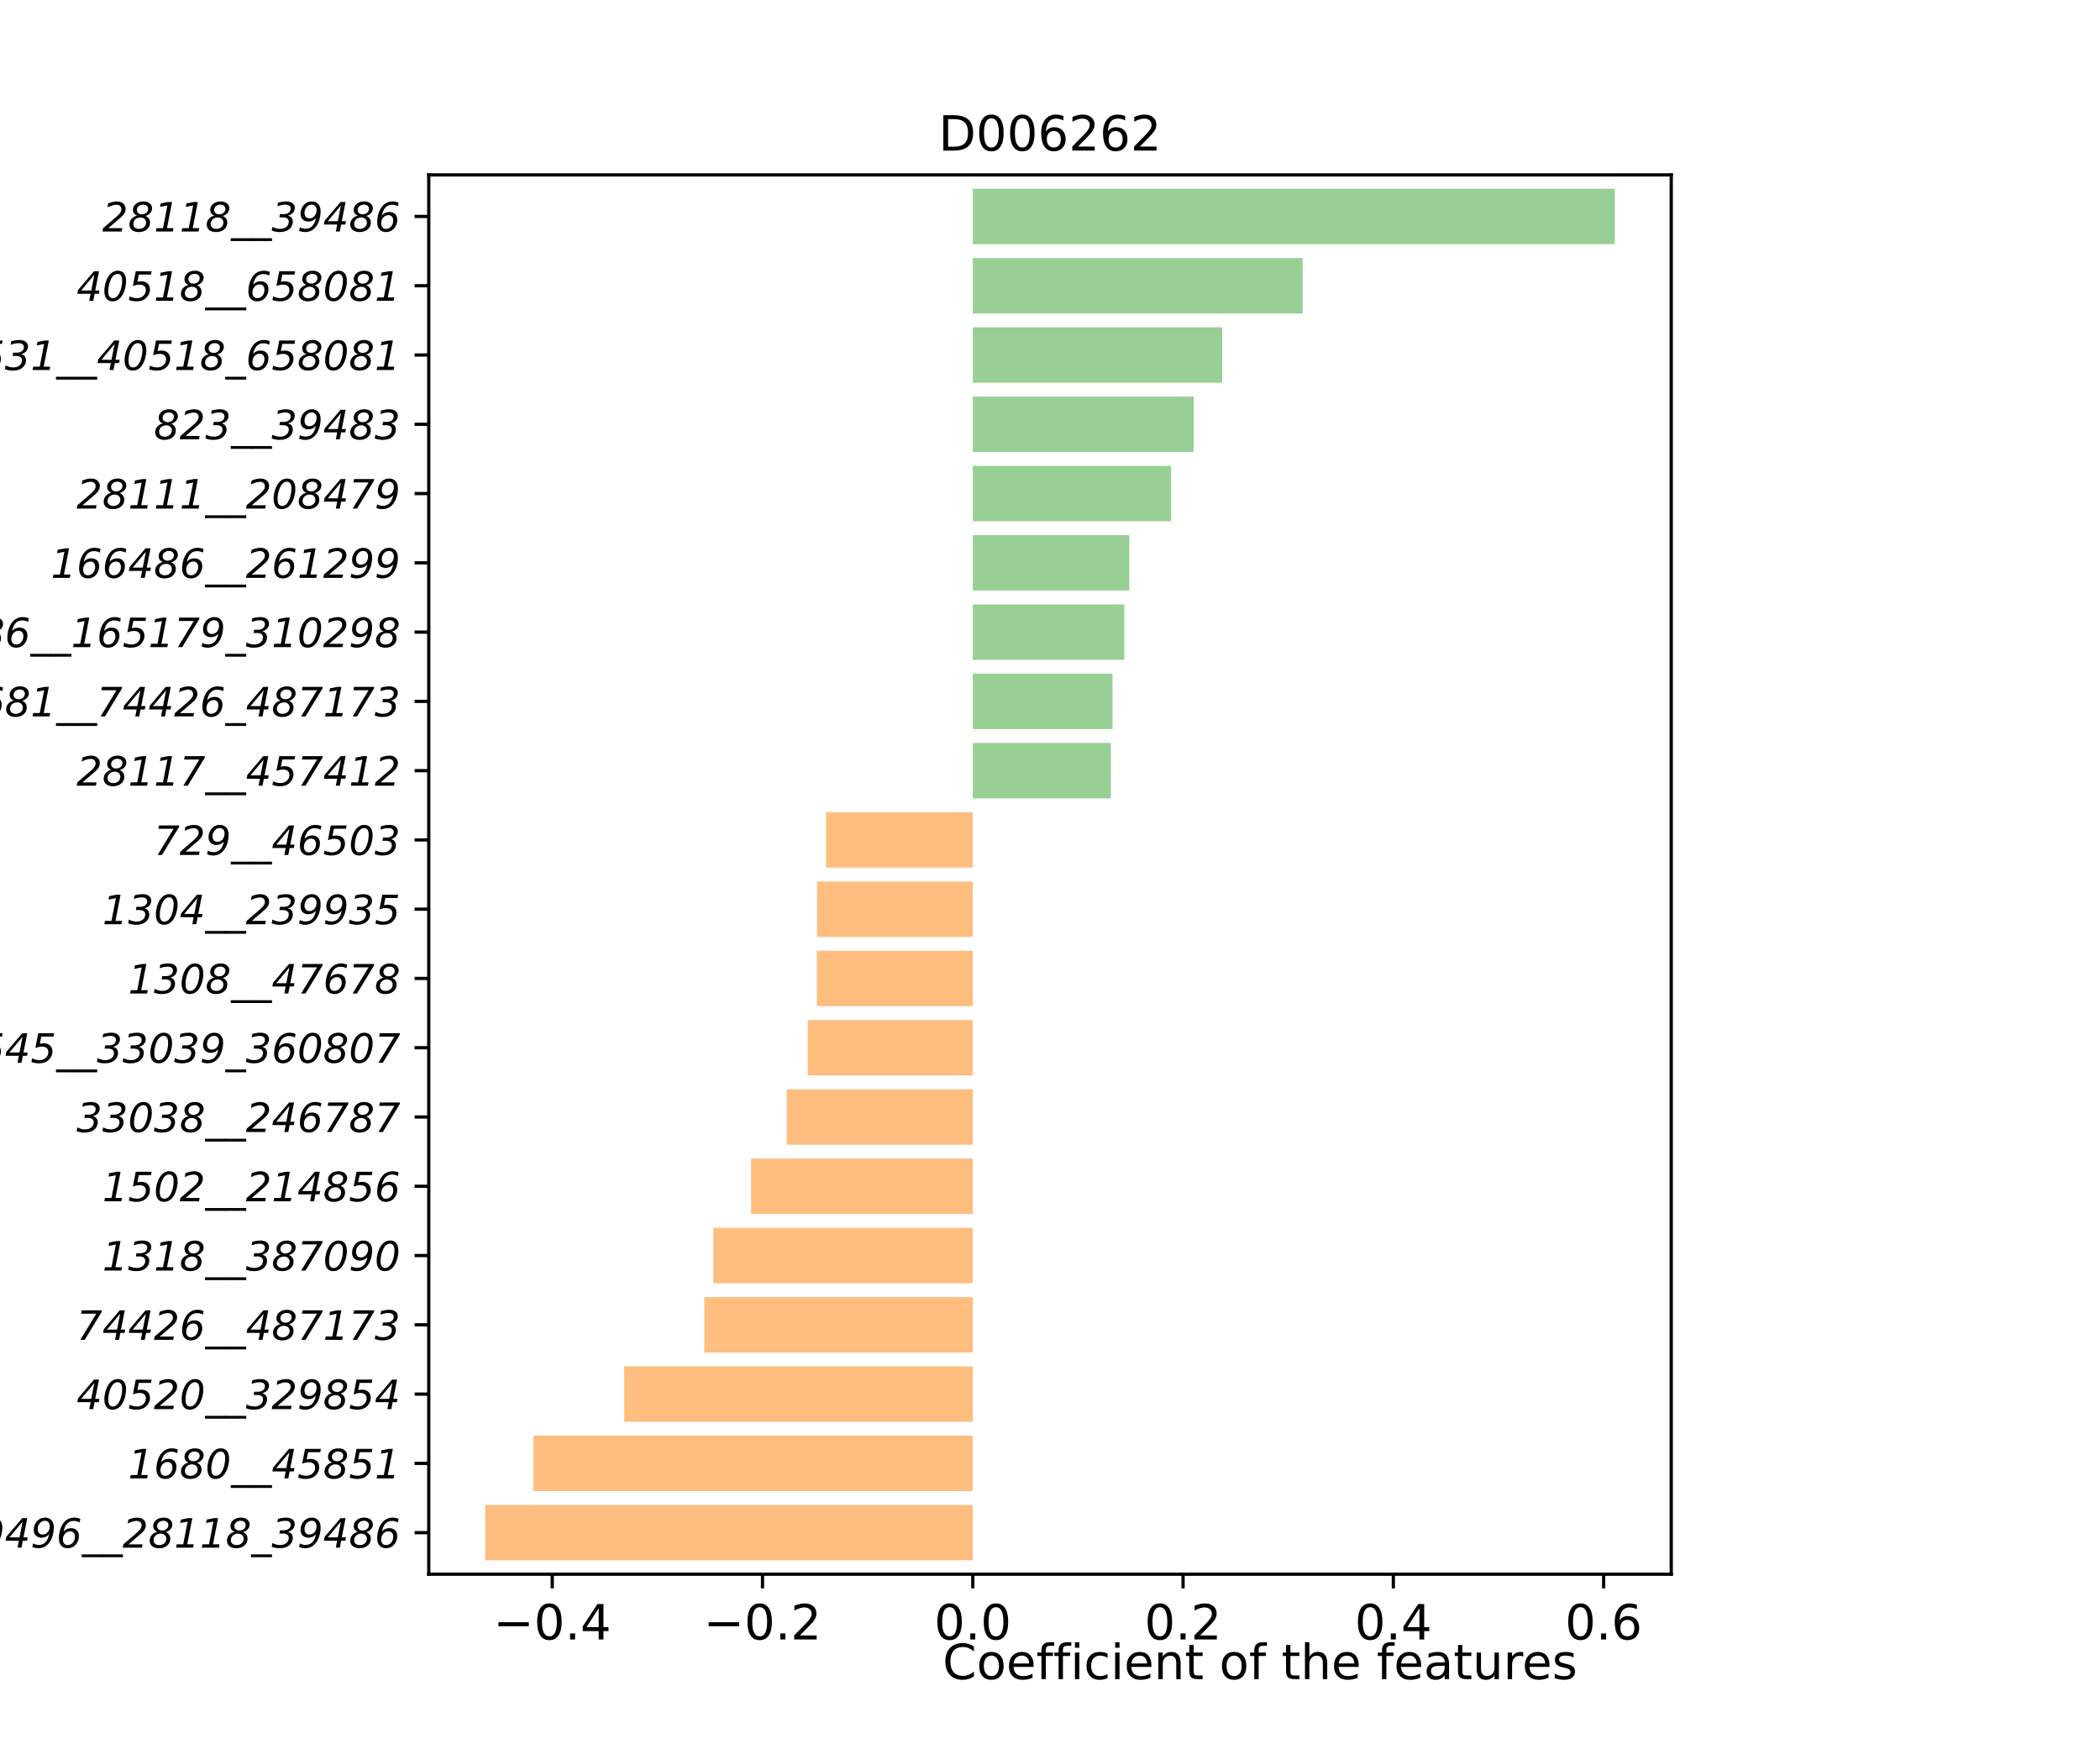 <?xml version="1.0" encoding="utf-8" standalone="no"?>
<!DOCTYPE svg PUBLIC "-//W3C//DTD SVG 1.1//EN"
  "http://www.w3.org/Graphics/SVG/1.1/DTD/svg11.dtd">
<!-- Created with matplotlib (https://matplotlib.org/) -->
<svg height="432pt" version="1.1" viewBox="0 0 518.7 432" width="518.7pt" xmlns="http://www.w3.org/2000/svg" xmlns:xlink="http://www.w3.org/1999/xlink">
 <defs>
  <style type="text/css">*{stroke-linecap:butt;stroke-linejoin:round;}</style>
 </defs>
 <g id="figure_1">
  <g id="patch_1">
   <path d="M 0 432 
L 518.7 432 
L 518.7 0 
L 0 0 
z
" style="fill:#ffffff;"/>
  </g>
  <g id="axes_1">
   <g id="patch_2">
    <path d="M 105.901 388.8 
L 412.799 388.8 
L 412.799 43.2 
L 105.901 43.2 
z
" style="fill:#ffffff;"/>
   </g>
   <g id="patch_3">
    <path clip-path="url(#pda963267db)" d="M 240.281 385.378 
L 119.851 385.378 
L 119.851 371.691 
L 240.281 371.691 
z
" style="fill:#ff7f00;opacity:0.5;"/>
   </g>
   <g id="patch_4">
    <path clip-path="url(#pda963267db)" d="M 240.281 368.269 
L 131.752 368.269 
L 131.752 354.582 
L 240.281 354.582 
z
" style="fill:#ff7f00;opacity:0.5;"/>
   </g>
   <g id="patch_5">
    <path clip-path="url(#pda963267db)" d="M 240.281 351.16 
L 154.185 351.16 
L 154.185 337.473 
L 240.281 337.473 
z
" style="fill:#ff7f00;opacity:0.5;"/>
   </g>
   <g id="patch_6">
    <path clip-path="url(#pda963267db)" d="M 240.281 334.051 
L 173.964 334.051 
L 173.964 320.364 
L 240.281 320.364 
z
" style="fill:#ff7f00;opacity:0.5;"/>
   </g>
   <g id="patch_7">
    <path clip-path="url(#pda963267db)" d="M 240.281 316.943 
L 176.212 316.943 
L 176.212 303.255 
L 240.281 303.255 
z
" style="fill:#ff7f00;opacity:0.5;"/>
   </g>
   <g id="patch_8">
    <path clip-path="url(#pda963267db)" d="M 240.281 299.834 
L 185.517 299.834 
L 185.517 286.147 
L 240.281 286.147 
z
" style="fill:#ff7f00;opacity:0.5;"/>
   </g>
   <g id="patch_9">
    <path clip-path="url(#pda963267db)" d="M 240.281 282.725 
L 194.306 282.725 
L 194.306 269.038 
L 240.281 269.038 
z
" style="fill:#ff7f00;opacity:0.5;"/>
   </g>
   <g id="patch_10">
    <path clip-path="url(#pda963267db)" d="M 240.281 265.616 
L 199.51 265.616 
L 199.51 251.929 
L 240.281 251.929 
z
" style="fill:#ff7f00;opacity:0.5;"/>
   </g>
   <g id="patch_11">
    <path clip-path="url(#pda963267db)" d="M 240.281 248.507 
L 201.76 248.507 
L 201.76 234.82 
L 240.281 234.82 
z
" style="fill:#ff7f00;opacity:0.5;"/>
   </g>
   <g id="patch_12">
    <path clip-path="url(#pda963267db)" d="M 240.281 231.398 
L 201.812 231.398 
L 201.812 217.711 
L 240.281 217.711 
z
" style="fill:#ff7f00;opacity:0.5;"/>
   </g>
   <g id="patch_13">
    <path clip-path="url(#pda963267db)" d="M 240.281 214.289 
L 204.034 214.289 
L 204.034 200.602 
L 240.281 200.602 
z
" style="fill:#ff7f00;opacity:0.5;"/>
   </g>
   <g id="patch_14">
    <path clip-path="url(#pda963267db)" d="M 240.281 197.18 
L 274.37 197.18 
L 274.37 183.493 
L 240.281 183.493 
z
" style="fill:#33a02c;opacity:0.5;"/>
   </g>
   <g id="patch_15">
    <path clip-path="url(#pda963267db)" d="M 240.281 180.071 
L 274.794 180.071 
L 274.794 166.384 
L 240.281 166.384 
z
" style="fill:#33a02c;opacity:0.5;"/>
   </g>
   <g id="patch_16">
    <path clip-path="url(#pda963267db)" d="M 240.281 162.962 
L 277.704 162.962 
L 277.704 149.275 
L 240.281 149.275 
z
" style="fill:#33a02c;opacity:0.5;"/>
   </g>
   <g id="patch_17">
    <path clip-path="url(#pda963267db)" d="M 240.281 145.853 
L 278.942 145.853 
L 278.942 132.166 
L 240.281 132.166 
z
" style="fill:#33a02c;opacity:0.5;"/>
   </g>
   <g id="patch_18">
    <path clip-path="url(#pda963267db)" d="M 240.281 128.745 
L 289.268 128.745 
L 289.268 115.057 
L 240.281 115.057 
z
" style="fill:#33a02c;opacity:0.5;"/>
   </g>
   <g id="patch_19">
    <path clip-path="url(#pda963267db)" d="M 240.281 111.636 
L 294.86 111.636 
L 294.86 97.949 
L 240.281 97.949 
z
" style="fill:#33a02c;opacity:0.5;"/>
   </g>
   <g id="patch_20">
    <path clip-path="url(#pda963267db)" d="M 240.281 94.527 
L 301.901 94.527 
L 301.901 80.84 
L 240.281 80.84 
z
" style="fill:#33a02c;opacity:0.5;"/>
   </g>
   <g id="patch_21">
    <path clip-path="url(#pda963267db)" d="M 240.281 77.418 
L 321.757 77.418 
L 321.757 63.731 
L 240.281 63.731 
z
" style="fill:#33a02c;opacity:0.5;"/>
   </g>
   <g id="patch_22">
    <path clip-path="url(#pda963267db)" d="M 240.281 60.309 
L 398.849 60.309 
L 398.849 46.622 
L 240.281 46.622 
z
" style="fill:#33a02c;opacity:0.5;"/>
   </g>
   <g id="matplotlib.axis_1">
    <g id="xtick_1">
     <g id="line2d_1">
      <defs>
       <path d="M 0 0 
L 0 3.5 
" id="m8fd1fa4e6e" style="stroke:#000000;stroke-width:0.8;"/>
      </defs>
      <g>
       <use style="stroke:#000000;stroke-width:0.8;" x="136.404" xlink:href="#m8fd1fa4e6e" y="388.8"/>
      </g>
     </g>
     <g id="text_1">
      <!-- −0.4 -->
      <g transform="translate(121.835 404.918)scale(0.12 -0.12)">
       <defs>
        <path d="M 10.594 35.5 
L 73.188 35.5 
L 73.188 27.203 
L 10.594 27.203 
z
" id="DejaVuSans-8722"/>
        <path d="M 31.781 66.406 
Q 24.172 66.406 20.328 58.906 
Q 16.5 51.422 16.5 36.375 
Q 16.5 21.391 20.328 13.891 
Q 24.172 6.391 31.781 6.391 
Q 39.453 6.391 43.281 13.891 
Q 47.125 21.391 47.125 36.375 
Q 47.125 51.422 43.281 58.906 
Q 39.453 66.406 31.781 66.406 
z
M 31.781 74.219 
Q 44.047 74.219 50.516 64.516 
Q 56.984 54.828 56.984 36.375 
Q 56.984 17.969 50.516 8.266 
Q 44.047 -1.422 31.781 -1.422 
Q 19.531 -1.422 13.062 8.266 
Q 6.594 17.969 6.594 36.375 
Q 6.594 54.828 13.062 64.516 
Q 19.531 74.219 31.781 74.219 
z
" id="DejaVuSans-48"/>
        <path d="M 10.688 12.406 
L 21 12.406 
L 21 0 
L 10.688 0 
z
" id="DejaVuSans-46"/>
        <path d="M 37.797 64.312 
L 12.891 25.391 
L 37.797 25.391 
z
M 35.203 72.906 
L 47.609 72.906 
L 47.609 25.391 
L 58.016 25.391 
L 58.016 17.188 
L 47.609 17.188 
L 47.609 0 
L 37.797 0 
L 37.797 17.188 
L 4.891 17.188 
L 4.891 26.703 
z
" id="DejaVuSans-52"/>
       </defs>
       <use xlink:href="#DejaVuSans-8722"/>
       <use x="83.789" xlink:href="#DejaVuSans-48"/>
       <use x="147.412" xlink:href="#DejaVuSans-46"/>
       <use x="179.199" xlink:href="#DejaVuSans-52"/>
      </g>
     </g>
    </g>
    <g id="xtick_2">
     <g id="line2d_2">
      <g>
       <use style="stroke:#000000;stroke-width:0.8;" x="188.343" xlink:href="#m8fd1fa4e6e" y="388.8"/>
      </g>
     </g>
     <g id="text_2">
      <!-- −0.2 -->
      <g transform="translate(173.773 404.918)scale(0.12 -0.12)">
       <defs>
        <path d="M 19.188 8.297 
L 53.609 8.297 
L 53.609 0 
L 7.328 0 
L 7.328 8.297 
Q 12.938 14.109 22.625 23.891 
Q 32.328 33.688 34.812 36.531 
Q 39.547 41.844 41.422 45.531 
Q 43.312 49.219 43.312 52.781 
Q 43.312 58.594 39.234 62.25 
Q 35.156 65.922 28.609 65.922 
Q 23.969 65.922 18.812 64.312 
Q 13.672 62.703 7.812 59.422 
L 7.812 69.391 
Q 13.766 71.781 18.938 73 
Q 24.125 74.219 28.422 74.219 
Q 39.75 74.219 46.484 68.547 
Q 53.219 62.891 53.219 53.422 
Q 53.219 48.922 51.531 44.891 
Q 49.859 40.875 45.406 35.406 
Q 44.188 33.984 37.641 27.219 
Q 31.109 20.453 19.188 8.297 
z
" id="DejaVuSans-50"/>
       </defs>
       <use xlink:href="#DejaVuSans-8722"/>
       <use x="83.789" xlink:href="#DejaVuSans-48"/>
       <use x="147.412" xlink:href="#DejaVuSans-46"/>
       <use x="179.199" xlink:href="#DejaVuSans-50"/>
      </g>
     </g>
    </g>
    <g id="xtick_3">
     <g id="line2d_3">
      <g>
       <use style="stroke:#000000;stroke-width:0.8;" x="240.281" xlink:href="#m8fd1fa4e6e" y="388.8"/>
      </g>
     </g>
     <g id="text_3">
      <!-- 0.0 -->
      <g transform="translate(230.739 404.918)scale(0.12 -0.12)">
       <use xlink:href="#DejaVuSans-48"/>
       <use x="63.623" xlink:href="#DejaVuSans-46"/>
       <use x="95.41" xlink:href="#DejaVuSans-48"/>
      </g>
     </g>
    </g>
    <g id="xtick_4">
     <g id="line2d_4">
      <g>
       <use style="stroke:#000000;stroke-width:0.8;" x="292.219" xlink:href="#m8fd1fa4e6e" y="388.8"/>
      </g>
     </g>
     <g id="text_4">
      <!-- 0.2 -->
      <g transform="translate(282.677 404.918)scale(0.12 -0.12)">
       <use xlink:href="#DejaVuSans-48"/>
       <use x="63.623" xlink:href="#DejaVuSans-46"/>
       <use x="95.41" xlink:href="#DejaVuSans-50"/>
      </g>
     </g>
    </g>
    <g id="xtick_5">
     <g id="line2d_5">
      <g>
       <use style="stroke:#000000;stroke-width:0.8;" x="344.157" xlink:href="#m8fd1fa4e6e" y="388.8"/>
      </g>
     </g>
     <g id="text_5">
      <!-- 0.4 -->
      <g transform="translate(334.616 404.918)scale(0.12 -0.12)">
       <use xlink:href="#DejaVuSans-48"/>
       <use x="63.623" xlink:href="#DejaVuSans-46"/>
       <use x="95.41" xlink:href="#DejaVuSans-52"/>
      </g>
     </g>
    </g>
    <g id="xtick_6">
     <g id="line2d_6">
      <g>
       <use style="stroke:#000000;stroke-width:0.8;" x="396.096" xlink:href="#m8fd1fa4e6e" y="388.8"/>
      </g>
     </g>
     <g id="text_6">
      <!-- 0.6 -->
      <g transform="translate(386.554 404.918)scale(0.12 -0.12)">
       <defs>
        <path d="M 33.016 40.375 
Q 26.375 40.375 22.484 35.828 
Q 18.609 31.297 18.609 23.391 
Q 18.609 15.531 22.484 10.953 
Q 26.375 6.391 33.016 6.391 
Q 39.656 6.391 43.531 10.953 
Q 47.406 15.531 47.406 23.391 
Q 47.406 31.297 43.531 35.828 
Q 39.656 40.375 33.016 40.375 
z
M 52.594 71.297 
L 52.594 62.312 
Q 48.875 64.062 45.094 64.984 
Q 41.312 65.922 37.594 65.922 
Q 27.828 65.922 22.672 59.328 
Q 17.531 52.734 16.797 39.406 
Q 19.672 43.656 24.016 45.922 
Q 28.375 48.188 33.594 48.188 
Q 44.578 48.188 50.953 41.516 
Q 57.328 34.859 57.328 23.391 
Q 57.328 12.156 50.688 5.359 
Q 44.047 -1.422 33.016 -1.422 
Q 20.359 -1.422 13.672 8.266 
Q 6.984 17.969 6.984 36.375 
Q 6.984 53.656 15.188 63.938 
Q 23.391 74.219 37.203 74.219 
Q 40.922 74.219 44.703 73.484 
Q 48.484 72.75 52.594 71.297 
z
" id="DejaVuSans-54"/>
       </defs>
       <use xlink:href="#DejaVuSans-48"/>
       <use x="63.623" xlink:href="#DejaVuSans-46"/>
       <use x="95.41" xlink:href="#DejaVuSans-54"/>
      </g>
     </g>
    </g>
   </g>
   <g id="matplotlib.axis_2">
    <g id="ytick_1">
     <g id="line2d_7">
      <defs>
       <path d="M 0 0 
L -3.5 0 
" id="m1248de681c" style="stroke:#000000;stroke-width:0.8;"/>
      </defs>
      <g>
       <use style="stroke:#000000;stroke-width:0.8;" x="105.901" xlink:href="#m1248de681c" y="378.535"/>
      </g>
     </g>
     <g id="text_7">
      <!-- 39496__28118_39486 -->
      <g transform="translate(-11.536 382.246)scale(0.1 -0.1)">
       <defs>
        <path d="M 15.828 71.094 
Q 21.188 72.656 26.234 73.438 
Q 31.297 74.219 36.188 74.219 
Q 45.844 74.219 51.5 69.922 
Q 57.172 65.625 57.172 58.406 
Q 57.172 51.312 52.703 46.234 
Q 48.25 41.156 40.375 39.312 
Q 46.531 37.547 49.406 33.828 
Q 52.297 30.125 52.297 24.031 
Q 52.297 18.172 49.484 13.031 
Q 46.688 7.906 41.406 4.203 
Q 37.406 1.375 31.828 -0.016 
Q 26.266 -1.422 19 -1.422 
Q 14.406 -1.422 9.719 -0.516 
Q 5.031 0.391 0.203 2.203 
L 2 11.531 
Q 6.594 8.984 11.25 7.734 
Q 15.922 6.5 20.797 6.5 
Q 30.422 6.5 36.406 11.453 
Q 42.391 16.406 42.391 24.312 
Q 42.391 29.391 38.578 32.141 
Q 34.766 34.906 27.688 34.906 
L 19.188 34.906 
L 20.703 42.922 
L 29.688 42.922 
Q 37.797 42.922 42.453 46.625 
Q 47.125 50.344 47.125 56.688 
Q 47.125 61.281 43.703 63.797 
Q 40.281 66.312 34.078 66.312 
Q 29.391 66.312 24.484 65.312 
Q 19.578 64.312 14.312 62.312 
z
" id="DejaVuSans-Oblique-51"/>
        <path d="M 4.391 1.609 
L 6.203 10.594 
Q 9.031 8.734 12.641 7.75 
Q 16.266 6.781 20.406 6.781 
Q 30.516 6.781 36.688 13.172 
Q 42.875 19.578 45.906 33.109 
Q 42.281 28.953 37.516 26.781 
Q 32.766 24.609 27.297 24.609 
Q 18.406 24.609 13.156 29.75 
Q 7.906 34.906 7.906 43.609 
Q 7.906 50.734 10.5 56.859 
Q 13.094 62.984 18.109 67.578 
Q 21.531 70.797 26.016 72.5 
Q 30.516 74.219 35.594 74.219 
Q 45.703 74.219 51.562 67.797 
Q 57.422 61.375 57.422 50.297 
Q 57.422 39.984 54.703 30.359 
Q 52 20.75 47.219 13.719 
Q 42.141 6.297 35 2.438 
Q 27.875 -1.422 19.188 -1.422 
Q 15.438 -1.422 11.688 -0.656 
Q 7.953 0.094 4.391 1.609 
z
M 17.672 45.906 
Q 17.672 39.703 20.891 36.062 
Q 24.125 32.422 29.594 32.422 
Q 37.156 32.422 42.281 38.234 
Q 47.406 44.047 47.406 52.688 
Q 47.406 59.125 44.234 62.766 
Q 41.062 66.406 35.5 66.406 
Q 27.938 66.406 22.797 60.469 
Q 17.672 54.547 17.672 45.906 
z
" id="DejaVuSans-Oblique-57"/>
        <path d="M 43.016 72.906 
L 55.422 72.906 
L 46.094 25.391 
L 56.5 25.391 
L 54.891 17.188 
L 44.484 17.188 
L 41.219 0 
L 31.391 0 
L 34.719 17.188 
L 1.812 17.188 
L 3.719 26.703 
z
M 43.891 64.312 
L 11.375 25.391 
L 36.281 25.391 
z
" id="DejaVuSans-Oblique-52"/>
        <path d="M 45.906 27 
Q 45.906 33.203 42.719 36.781 
Q 39.547 40.375 34.078 40.375 
Q 26.516 40.375 21.359 34.547 
Q 16.219 28.719 16.219 20.125 
Q 16.219 13.672 19.359 10.031 
Q 22.516 6.391 28.078 6.391 
Q 35.688 6.391 40.797 12.375 
Q 45.906 18.359 45.906 27 
z
M 59.188 71.188 
L 57.516 62.203 
Q 54.688 64.062 51.016 65.031 
Q 47.359 66.016 43.219 66.016 
Q 33.109 66.016 26.969 59.672 
Q 20.844 53.328 17.828 39.797 
Q 21.391 43.953 26.094 46.062 
Q 30.812 48.188 36.281 48.188 
Q 45.219 48.188 50.516 43.031 
Q 55.812 37.891 55.812 29.203 
Q 55.812 22.078 53.203 15.938 
Q 50.594 9.812 45.609 5.172 
Q 42.188 2 37.641 0.281 
Q 33.109 -1.422 27.984 -1.422 
Q 17.922 -1.422 12.109 4.969 
Q 6.297 11.375 6.297 22.516 
Q 6.297 32.859 8.953 42.453 
Q 11.625 52.047 16.406 59.078 
Q 21.438 66.5 28.594 70.359 
Q 35.75 74.219 44.391 74.219 
Q 48.188 74.219 51.891 73.453 
Q 55.609 72.703 59.188 71.188 
z
" id="DejaVuSans-Oblique-54"/>
        <path d="M 50.984 -16.609 
L 50.984 -23.578 
L -0.984 -23.578 
L -0.984 -16.609 
z
" id="DejaVuSans-Oblique-95"/>
        <path d="M 46.094 35.203 
L 14.594 8.203 
L 49.422 8.203 
L 47.703 0 
L 0.391 0 
L 2 8.297 
L 34.906 36.531 
Q 41.5 42.234 44.25 46.547 
Q 47.016 50.875 47.016 55.422 
Q 47.016 60.156 43.688 63.125 
Q 40.375 66.109 35.016 66.109 
Q 30.375 66.109 24.703 64.453 
Q 19.047 62.797 12.594 59.625 
L 14.406 69.391 
Q 20.453 71.781 25.969 73 
Q 31.5 74.219 36.188 74.219 
Q 45.75 74.219 51.578 69.141 
Q 57.422 64.062 57.422 55.812 
Q 57.422 50.25 54.641 45.188 
Q 51.859 40.141 46.094 35.203 
z
" id="DejaVuSans-Oblique-50"/>
        <path d="M 44.484 22.125 
Q 44.484 27.641 40.625 31.125 
Q 36.766 34.625 30.516 34.625 
Q 22.906 34.625 17.938 30.047 
Q 12.984 25.484 12.984 18.5 
Q 12.984 12.938 16.766 9.656 
Q 20.562 6.391 27 6.391 
Q 34.672 6.391 39.578 10.828 
Q 44.484 15.281 44.484 22.125 
z
M 49.516 56.109 
Q 49.516 60.75 46.094 63.578 
Q 42.672 66.406 37.016 66.406 
Q 30.328 66.406 26 62.641 
Q 21.688 58.891 21.688 53.219 
Q 21.688 48.344 25.078 45.359 
Q 28.469 42.391 34.078 42.391 
Q 40.828 42.391 45.172 46.266 
Q 49.516 50.141 49.516 56.109 
z
M 42.828 38.375 
Q 48.344 36.281 51.266 32.031 
Q 54.203 27.781 54.203 21.781 
Q 54.203 11.672 46.391 5.125 
Q 38.578 -1.422 26.219 -1.422 
Q 15.719 -1.422 9.516 3.734 
Q 3.328 8.891 3.328 17.484 
Q 3.328 25.297 8.641 31.375 
Q 13.969 37.453 22.516 39.109 
Q 17.391 40.875 14.703 44.562 
Q 12.016 48.25 12.016 53.516 
Q 12.016 62.359 19.359 68.281 
Q 26.703 74.219 37.984 74.219 
Q 47.406 74.219 53.344 69.406 
Q 59.281 64.594 59.281 57.172 
Q 59.281 50.734 54.859 45.672 
Q 50.438 40.625 42.828 38.375 
z
" id="DejaVuSans-Oblique-56"/>
        <path d="M 6.5 8.297 
L 22.609 8.297 
L 33.5 64.406 
L 15.281 60.891 
L 17 69.391 
L 35.109 72.906 
L 45.016 72.906 
L 32.422 8.297 
L 48.484 8.297 
L 46.922 0 
L 4.891 0 
z
" id="DejaVuSans-Oblique-49"/>
       </defs>
       <use xlink:href="#DejaVuSans-Oblique-51"/>
       <use x="63.623" xlink:href="#DejaVuSans-Oblique-57"/>
       <use x="127.246" xlink:href="#DejaVuSans-Oblique-52"/>
       <use x="190.869" xlink:href="#DejaVuSans-Oblique-57"/>
       <use x="254.492" xlink:href="#DejaVuSans-Oblique-54"/>
       <use x="318.115" xlink:href="#DejaVuSans-Oblique-95"/>
       <use x="368.115" xlink:href="#DejaVuSans-Oblique-95"/>
       <use x="418.115" xlink:href="#DejaVuSans-Oblique-50"/>
       <use x="481.738" xlink:href="#DejaVuSans-Oblique-56"/>
       <use x="545.361" xlink:href="#DejaVuSans-Oblique-49"/>
       <use x="608.984" xlink:href="#DejaVuSans-Oblique-49"/>
       <use x="672.607" xlink:href="#DejaVuSans-Oblique-56"/>
       <use x="736.23" xlink:href="#DejaVuSans-Oblique-95"/>
       <use x="786.23" xlink:href="#DejaVuSans-Oblique-51"/>
       <use x="849.854" xlink:href="#DejaVuSans-Oblique-57"/>
       <use x="913.477" xlink:href="#DejaVuSans-Oblique-52"/>
       <use x="977.1" xlink:href="#DejaVuSans-Oblique-56"/>
       <use x="1040.723" xlink:href="#DejaVuSans-Oblique-54"/>
      </g>
     </g>
    </g>
    <g id="ytick_2">
     <g id="line2d_8">
      <g>
       <use style="stroke:#000000;stroke-width:0.8;" x="105.901" xlink:href="#m1248de681c" y="361.426"/>
      </g>
     </g>
     <g id="text_8">
      <!-- 1680__45851 -->
      <g transform="translate(31.639 365.137)scale(0.1 -0.1)">
       <defs>
        <path d="M 38.188 74.219 
Q 48.094 74.219 53.344 67.625 
Q 58.594 61.031 58.594 48.688 
Q 58.594 39.312 56.125 30.047 
Q 53.656 20.797 49.219 13.484 
Q 44.672 6.156 38.547 2.359 
Q 32.422 -1.422 25 -1.422 
Q 15.438 -1.422 10.203 5.219 
Q 4.984 11.859 4.984 24.125 
Q 4.984 33.406 7.5 42.703 
Q 10.016 52 14.5 59.281 
Q 19 66.609 25.031 70.406 
Q 31.062 74.219 38.188 74.219 
z
M 37.594 66.406 
Q 33.891 66.406 30.547 64.422 
Q 27.203 62.453 24.516 58.594 
Q 20.016 52.156 17.359 42.5 
Q 14.703 32.859 14.703 22.703 
Q 14.703 14.656 17.547 10.516 
Q 20.406 6.391 25.984 6.391 
Q 29.891 6.391 33.203 8.375 
Q 36.531 10.359 39.203 14.203 
Q 43.656 20.609 46.266 30.25 
Q 48.875 39.891 48.875 50.094 
Q 48.875 58.156 46.016 62.281 
Q 43.172 66.406 37.594 66.406 
z
" id="DejaVuSans-Oblique-48"/>
        <path d="M 58.109 72.906 
L 56.594 64.703 
L 26.422 64.703 
L 22.906 46.688 
Q 25.141 47.406 27.453 47.75 
Q 29.781 48.094 32.172 48.094 
Q 42.281 48.094 48.141 42.672 
Q 54 37.25 54 27.984 
Q 54 21.484 51 15.531 
Q 48 9.578 42.484 5.078 
Q 38.578 1.953 32.938 0.266 
Q 27.297 -1.422 20.609 -1.422 
Q 16.219 -1.422 11.625 -0.641 
Q 7.031 0.141 2 1.703 
L 3.812 10.891 
Q 8.297 8.688 12.812 7.594 
Q 17.328 6.5 21.922 6.5 
Q 31.453 6.5 37.672 12.203 
Q 43.891 17.922 43.891 26.516 
Q 43.891 32.859 39.812 36.375 
Q 35.75 39.891 28.422 39.891 
Q 24.562 39.891 20.391 38.984 
Q 16.219 38.094 11.812 36.281 
L 18.891 72.906 
z
" id="DejaVuSans-Oblique-53"/>
       </defs>
       <use xlink:href="#DejaVuSans-Oblique-49"/>
       <use x="63.623" xlink:href="#DejaVuSans-Oblique-54"/>
       <use x="127.246" xlink:href="#DejaVuSans-Oblique-56"/>
       <use x="190.869" xlink:href="#DejaVuSans-Oblique-48"/>
       <use x="254.492" xlink:href="#DejaVuSans-Oblique-95"/>
       <use x="304.492" xlink:href="#DejaVuSans-Oblique-95"/>
       <use x="354.492" xlink:href="#DejaVuSans-Oblique-52"/>
       <use x="418.115" xlink:href="#DejaVuSans-Oblique-53"/>
       <use x="481.738" xlink:href="#DejaVuSans-Oblique-56"/>
       <use x="545.361" xlink:href="#DejaVuSans-Oblique-53"/>
       <use x="608.984" xlink:href="#DejaVuSans-Oblique-49"/>
      </g>
     </g>
    </g>
    <g id="ytick_3">
     <g id="line2d_9">
      <g>
       <use style="stroke:#000000;stroke-width:0.8;" x="105.901" xlink:href="#m1248de681c" y="344.317"/>
      </g>
     </g>
     <g id="text_9">
      <!-- 40520__329854 -->
      <g transform="translate(18.914 348.028)scale(0.1 -0.1)">
       <use xlink:href="#DejaVuSans-Oblique-52"/>
       <use x="63.623" xlink:href="#DejaVuSans-Oblique-48"/>
       <use x="127.246" xlink:href="#DejaVuSans-Oblique-53"/>
       <use x="190.869" xlink:href="#DejaVuSans-Oblique-50"/>
       <use x="254.492" xlink:href="#DejaVuSans-Oblique-48"/>
       <use x="318.115" xlink:href="#DejaVuSans-Oblique-95"/>
       <use x="368.115" xlink:href="#DejaVuSans-Oblique-95"/>
       <use x="418.115" xlink:href="#DejaVuSans-Oblique-51"/>
       <use x="481.738" xlink:href="#DejaVuSans-Oblique-50"/>
       <use x="545.361" xlink:href="#DejaVuSans-Oblique-57"/>
       <use x="608.984" xlink:href="#DejaVuSans-Oblique-56"/>
       <use x="672.607" xlink:href="#DejaVuSans-Oblique-53"/>
       <use x="736.23" xlink:href="#DejaVuSans-Oblique-52"/>
      </g>
     </g>
    </g>
    <g id="ytick_4">
     <g id="line2d_10">
      <g>
       <use style="stroke:#000000;stroke-width:0.8;" x="105.901" xlink:href="#m1248de681c" y="327.208"/>
      </g>
     </g>
     <g id="text_10">
      <!-- 74426__487173 -->
      <g transform="translate(18.914 330.919)scale(0.1 -0.1)">
       <defs>
        <path d="M 12.797 72.906 
L 62.703 72.906 
L 61.812 68.703 
L 20.125 0 
L 9.281 0 
L 48.688 64.594 
L 11.188 64.594 
z
" id="DejaVuSans-Oblique-55"/>
       </defs>
       <use xlink:href="#DejaVuSans-Oblique-55"/>
       <use x="63.623" xlink:href="#DejaVuSans-Oblique-52"/>
       <use x="127.246" xlink:href="#DejaVuSans-Oblique-52"/>
       <use x="190.869" xlink:href="#DejaVuSans-Oblique-50"/>
       <use x="254.492" xlink:href="#DejaVuSans-Oblique-54"/>
       <use x="318.115" xlink:href="#DejaVuSans-Oblique-95"/>
       <use x="368.115" xlink:href="#DejaVuSans-Oblique-95"/>
       <use x="418.115" xlink:href="#DejaVuSans-Oblique-52"/>
       <use x="481.738" xlink:href="#DejaVuSans-Oblique-56"/>
       <use x="545.361" xlink:href="#DejaVuSans-Oblique-55"/>
       <use x="608.984" xlink:href="#DejaVuSans-Oblique-49"/>
       <use x="672.607" xlink:href="#DejaVuSans-Oblique-55"/>
       <use x="736.23" xlink:href="#DejaVuSans-Oblique-51"/>
      </g>
     </g>
    </g>
    <g id="ytick_5">
     <g id="line2d_11">
      <g>
       <use style="stroke:#000000;stroke-width:0.8;" x="105.901" xlink:href="#m1248de681c" y="310.099"/>
      </g>
     </g>
     <g id="text_11">
      <!-- 1318__387090 -->
      <g transform="translate(25.276 313.81)scale(0.1 -0.1)">
       <use xlink:href="#DejaVuSans-Oblique-49"/>
       <use x="63.623" xlink:href="#DejaVuSans-Oblique-51"/>
       <use x="127.246" xlink:href="#DejaVuSans-Oblique-49"/>
       <use x="190.869" xlink:href="#DejaVuSans-Oblique-56"/>
       <use x="254.492" xlink:href="#DejaVuSans-Oblique-95"/>
       <use x="304.492" xlink:href="#DejaVuSans-Oblique-95"/>
       <use x="354.492" xlink:href="#DejaVuSans-Oblique-51"/>
       <use x="418.115" xlink:href="#DejaVuSans-Oblique-56"/>
       <use x="481.738" xlink:href="#DejaVuSans-Oblique-55"/>
       <use x="545.361" xlink:href="#DejaVuSans-Oblique-48"/>
       <use x="608.984" xlink:href="#DejaVuSans-Oblique-57"/>
       <use x="672.607" xlink:href="#DejaVuSans-Oblique-48"/>
      </g>
     </g>
    </g>
    <g id="ytick_6">
     <g id="line2d_12">
      <g>
       <use style="stroke:#000000;stroke-width:0.8;" x="105.901" xlink:href="#m1248de681c" y="292.99"/>
      </g>
     </g>
     <g id="text_12">
      <!-- 1502__214856 -->
      <g transform="translate(25.276 296.701)scale(0.1 -0.1)">
       <use xlink:href="#DejaVuSans-Oblique-49"/>
       <use x="63.623" xlink:href="#DejaVuSans-Oblique-53"/>
       <use x="127.246" xlink:href="#DejaVuSans-Oblique-48"/>
       <use x="190.869" xlink:href="#DejaVuSans-Oblique-50"/>
       <use x="254.492" xlink:href="#DejaVuSans-Oblique-95"/>
       <use x="304.492" xlink:href="#DejaVuSans-Oblique-95"/>
       <use x="354.492" xlink:href="#DejaVuSans-Oblique-50"/>
       <use x="418.115" xlink:href="#DejaVuSans-Oblique-49"/>
       <use x="481.738" xlink:href="#DejaVuSans-Oblique-52"/>
       <use x="545.361" xlink:href="#DejaVuSans-Oblique-56"/>
       <use x="608.984" xlink:href="#DejaVuSans-Oblique-53"/>
       <use x="672.607" xlink:href="#DejaVuSans-Oblique-54"/>
      </g>
     </g>
    </g>
    <g id="ytick_7">
     <g id="line2d_13">
      <g>
       <use style="stroke:#000000;stroke-width:0.8;" x="105.901" xlink:href="#m1248de681c" y="275.881"/>
      </g>
     </g>
     <g id="text_13">
      <!-- 33038__246787 -->
      <g transform="translate(18.914 279.592)scale(0.1 -0.1)">
       <use xlink:href="#DejaVuSans-Oblique-51"/>
       <use x="63.623" xlink:href="#DejaVuSans-Oblique-51"/>
       <use x="127.246" xlink:href="#DejaVuSans-Oblique-48"/>
       <use x="190.869" xlink:href="#DejaVuSans-Oblique-51"/>
       <use x="254.492" xlink:href="#DejaVuSans-Oblique-56"/>
       <use x="318.115" xlink:href="#DejaVuSans-Oblique-95"/>
       <use x="368.115" xlink:href="#DejaVuSans-Oblique-95"/>
       <use x="418.115" xlink:href="#DejaVuSans-Oblique-50"/>
       <use x="481.738" xlink:href="#DejaVuSans-Oblique-52"/>
       <use x="545.361" xlink:href="#DejaVuSans-Oblique-54"/>
       <use x="608.984" xlink:href="#DejaVuSans-Oblique-55"/>
       <use x="672.607" xlink:href="#DejaVuSans-Oblique-56"/>
       <use x="736.23" xlink:href="#DejaVuSans-Oblique-55"/>
      </g>
     </g>
    </g>
    <g id="ytick_8">
     <g id="line2d_14">
      <g>
       <use style="stroke:#000000;stroke-width:0.8;" x="105.901" xlink:href="#m1248de681c" y="258.772"/>
      </g>
     </g>
     <g id="text_14">
      <!-- 40545__33039_360807 -->
      <g transform="translate(-17.899 262.483)scale(0.1 -0.1)">
       <use xlink:href="#DejaVuSans-Oblique-52"/>
       <use x="63.623" xlink:href="#DejaVuSans-Oblique-48"/>
       <use x="127.246" xlink:href="#DejaVuSans-Oblique-53"/>
       <use x="190.869" xlink:href="#DejaVuSans-Oblique-52"/>
       <use x="254.492" xlink:href="#DejaVuSans-Oblique-53"/>
       <use x="318.115" xlink:href="#DejaVuSans-Oblique-95"/>
       <use x="368.115" xlink:href="#DejaVuSans-Oblique-95"/>
       <use x="418.115" xlink:href="#DejaVuSans-Oblique-51"/>
       <use x="481.738" xlink:href="#DejaVuSans-Oblique-51"/>
       <use x="545.361" xlink:href="#DejaVuSans-Oblique-48"/>
       <use x="608.984" xlink:href="#DejaVuSans-Oblique-51"/>
       <use x="672.607" xlink:href="#DejaVuSans-Oblique-57"/>
       <use x="736.23" xlink:href="#DejaVuSans-Oblique-95"/>
       <use x="786.23" xlink:href="#DejaVuSans-Oblique-51"/>
       <use x="849.854" xlink:href="#DejaVuSans-Oblique-54"/>
       <use x="913.477" xlink:href="#DejaVuSans-Oblique-48"/>
       <use x="977.1" xlink:href="#DejaVuSans-Oblique-56"/>
       <use x="1040.723" xlink:href="#DejaVuSans-Oblique-48"/>
       <use x="1104.346" xlink:href="#DejaVuSans-Oblique-55"/>
      </g>
     </g>
    </g>
    <g id="ytick_9">
     <g id="line2d_15">
      <g>
       <use style="stroke:#000000;stroke-width:0.8;" x="105.901" xlink:href="#m1248de681c" y="241.663"/>
      </g>
     </g>
     <g id="text_15">
      <!-- 1308__47678 -->
      <g transform="translate(31.639 245.374)scale(0.1 -0.1)">
       <use xlink:href="#DejaVuSans-Oblique-49"/>
       <use x="63.623" xlink:href="#DejaVuSans-Oblique-51"/>
       <use x="127.246" xlink:href="#DejaVuSans-Oblique-48"/>
       <use x="190.869" xlink:href="#DejaVuSans-Oblique-56"/>
       <use x="254.492" xlink:href="#DejaVuSans-Oblique-95"/>
       <use x="304.492" xlink:href="#DejaVuSans-Oblique-95"/>
       <use x="354.492" xlink:href="#DejaVuSans-Oblique-52"/>
       <use x="418.115" xlink:href="#DejaVuSans-Oblique-55"/>
       <use x="481.738" xlink:href="#DejaVuSans-Oblique-54"/>
       <use x="545.361" xlink:href="#DejaVuSans-Oblique-55"/>
       <use x="608.984" xlink:href="#DejaVuSans-Oblique-56"/>
      </g>
     </g>
    </g>
    <g id="ytick_10">
     <g id="line2d_16">
      <g>
       <use style="stroke:#000000;stroke-width:0.8;" x="105.901" xlink:href="#m1248de681c" y="224.554"/>
      </g>
     </g>
     <g id="text_16">
      <!-- 1304__239935 -->
      <g transform="translate(25.276 228.265)scale(0.1 -0.1)">
       <use xlink:href="#DejaVuSans-Oblique-49"/>
       <use x="63.623" xlink:href="#DejaVuSans-Oblique-51"/>
       <use x="127.246" xlink:href="#DejaVuSans-Oblique-48"/>
       <use x="190.869" xlink:href="#DejaVuSans-Oblique-52"/>
       <use x="254.492" xlink:href="#DejaVuSans-Oblique-95"/>
       <use x="304.492" xlink:href="#DejaVuSans-Oblique-95"/>
       <use x="354.492" xlink:href="#DejaVuSans-Oblique-50"/>
       <use x="418.115" xlink:href="#DejaVuSans-Oblique-51"/>
       <use x="481.738" xlink:href="#DejaVuSans-Oblique-57"/>
       <use x="545.361" xlink:href="#DejaVuSans-Oblique-57"/>
       <use x="608.984" xlink:href="#DejaVuSans-Oblique-51"/>
       <use x="672.607" xlink:href="#DejaVuSans-Oblique-53"/>
      </g>
     </g>
    </g>
    <g id="ytick_11">
     <g id="line2d_17">
      <g>
       <use style="stroke:#000000;stroke-width:0.8;" x="105.901" xlink:href="#m1248de681c" y="207.446"/>
      </g>
     </g>
     <g id="text_17">
      <!-- 729__46503 -->
      <g transform="translate(38.001 211.156)scale(0.1 -0.1)">
       <use xlink:href="#DejaVuSans-Oblique-55"/>
       <use x="63.623" xlink:href="#DejaVuSans-Oblique-50"/>
       <use x="127.246" xlink:href="#DejaVuSans-Oblique-57"/>
       <use x="190.869" xlink:href="#DejaVuSans-Oblique-95"/>
       <use x="240.869" xlink:href="#DejaVuSans-Oblique-95"/>
       <use x="290.869" xlink:href="#DejaVuSans-Oblique-52"/>
       <use x="354.492" xlink:href="#DejaVuSans-Oblique-54"/>
       <use x="418.115" xlink:href="#DejaVuSans-Oblique-53"/>
       <use x="481.738" xlink:href="#DejaVuSans-Oblique-48"/>
       <use x="545.361" xlink:href="#DejaVuSans-Oblique-51"/>
      </g>
     </g>
    </g>
    <g id="ytick_12">
     <g id="line2d_18">
      <g>
       <use style="stroke:#000000;stroke-width:0.8;" x="105.901" xlink:href="#m1248de681c" y="190.337"/>
      </g>
     </g>
     <g id="text_18">
      <!-- 28117__457412 -->
      <g transform="translate(18.914 194.048)scale(0.1 -0.1)">
       <use xlink:href="#DejaVuSans-Oblique-50"/>
       <use x="63.623" xlink:href="#DejaVuSans-Oblique-56"/>
       <use x="127.246" xlink:href="#DejaVuSans-Oblique-49"/>
       <use x="190.869" xlink:href="#DejaVuSans-Oblique-49"/>
       <use x="254.492" xlink:href="#DejaVuSans-Oblique-55"/>
       <use x="318.115" xlink:href="#DejaVuSans-Oblique-95"/>
       <use x="368.115" xlink:href="#DejaVuSans-Oblique-95"/>
       <use x="418.115" xlink:href="#DejaVuSans-Oblique-52"/>
       <use x="481.738" xlink:href="#DejaVuSans-Oblique-53"/>
       <use x="545.361" xlink:href="#DejaVuSans-Oblique-55"/>
       <use x="608.984" xlink:href="#DejaVuSans-Oblique-52"/>
       <use x="672.607" xlink:href="#DejaVuSans-Oblique-49"/>
       <use x="736.23" xlink:href="#DejaVuSans-Oblique-50"/>
      </g>
     </g>
    </g>
    <g id="ytick_13">
     <g id="line2d_19">
      <g>
       <use style="stroke:#000000;stroke-width:0.8;" x="105.901" xlink:href="#m1248de681c" y="173.228"/>
      </g>
     </g>
     <g id="text_19">
      <!-- 1681__74426_487173 -->
      <g transform="translate(-11.536 176.939)scale(0.1 -0.1)">
       <use xlink:href="#DejaVuSans-Oblique-49"/>
       <use x="63.623" xlink:href="#DejaVuSans-Oblique-54"/>
       <use x="127.246" xlink:href="#DejaVuSans-Oblique-56"/>
       <use x="190.869" xlink:href="#DejaVuSans-Oblique-49"/>
       <use x="254.492" xlink:href="#DejaVuSans-Oblique-95"/>
       <use x="304.492" xlink:href="#DejaVuSans-Oblique-95"/>
       <use x="354.492" xlink:href="#DejaVuSans-Oblique-55"/>
       <use x="418.115" xlink:href="#DejaVuSans-Oblique-52"/>
       <use x="481.738" xlink:href="#DejaVuSans-Oblique-52"/>
       <use x="545.361" xlink:href="#DejaVuSans-Oblique-50"/>
       <use x="608.984" xlink:href="#DejaVuSans-Oblique-54"/>
       <use x="672.607" xlink:href="#DejaVuSans-Oblique-95"/>
       <use x="722.607" xlink:href="#DejaVuSans-Oblique-52"/>
       <use x="786.23" xlink:href="#DejaVuSans-Oblique-56"/>
       <use x="849.854" xlink:href="#DejaVuSans-Oblique-55"/>
       <use x="913.477" xlink:href="#DejaVuSans-Oblique-49"/>
       <use x="977.1" xlink:href="#DejaVuSans-Oblique-55"/>
       <use x="1040.723" xlink:href="#DejaVuSans-Oblique-51"/>
      </g>
     </g>
    </g>
    <g id="ytick_14">
     <g id="line2d_20">
      <g>
       <use style="stroke:#000000;stroke-width:0.8;" x="105.901" xlink:href="#m1248de681c" y="156.119"/>
      </g>
     </g>
     <g id="text_20">
      <!-- 100886__165179_310298 -->
      <g transform="translate(-30.624 159.83)scale(0.1 -0.1)">
       <use xlink:href="#DejaVuSans-Oblique-49"/>
       <use x="63.623" xlink:href="#DejaVuSans-Oblique-48"/>
       <use x="127.246" xlink:href="#DejaVuSans-Oblique-48"/>
       <use x="190.869" xlink:href="#DejaVuSans-Oblique-56"/>
       <use x="254.492" xlink:href="#DejaVuSans-Oblique-56"/>
       <use x="318.115" xlink:href="#DejaVuSans-Oblique-54"/>
       <use x="381.738" xlink:href="#DejaVuSans-Oblique-95"/>
       <use x="431.738" xlink:href="#DejaVuSans-Oblique-95"/>
       <use x="481.738" xlink:href="#DejaVuSans-Oblique-49"/>
       <use x="545.361" xlink:href="#DejaVuSans-Oblique-54"/>
       <use x="608.984" xlink:href="#DejaVuSans-Oblique-53"/>
       <use x="672.607" xlink:href="#DejaVuSans-Oblique-49"/>
       <use x="736.23" xlink:href="#DejaVuSans-Oblique-55"/>
       <use x="799.854" xlink:href="#DejaVuSans-Oblique-57"/>
       <use x="863.477" xlink:href="#DejaVuSans-Oblique-95"/>
       <use x="913.477" xlink:href="#DejaVuSans-Oblique-51"/>
       <use x="977.1" xlink:href="#DejaVuSans-Oblique-49"/>
       <use x="1040.723" xlink:href="#DejaVuSans-Oblique-48"/>
       <use x="1104.346" xlink:href="#DejaVuSans-Oblique-50"/>
       <use x="1167.969" xlink:href="#DejaVuSans-Oblique-57"/>
       <use x="1231.592" xlink:href="#DejaVuSans-Oblique-56"/>
      </g>
     </g>
    </g>
    <g id="ytick_15">
     <g id="line2d_21">
      <g>
       <use style="stroke:#000000;stroke-width:0.8;" x="105.901" xlink:href="#m1248de681c" y="139.01"/>
      </g>
     </g>
     <g id="text_21">
      <!-- 166486__261299 -->
      <g transform="translate(12.551 142.721)scale(0.1 -0.1)">
       <use xlink:href="#DejaVuSans-Oblique-49"/>
       <use x="63.623" xlink:href="#DejaVuSans-Oblique-54"/>
       <use x="127.246" xlink:href="#DejaVuSans-Oblique-54"/>
       <use x="190.869" xlink:href="#DejaVuSans-Oblique-52"/>
       <use x="254.492" xlink:href="#DejaVuSans-Oblique-56"/>
       <use x="318.115" xlink:href="#DejaVuSans-Oblique-54"/>
       <use x="381.738" xlink:href="#DejaVuSans-Oblique-95"/>
       <use x="431.738" xlink:href="#DejaVuSans-Oblique-95"/>
       <use x="481.738" xlink:href="#DejaVuSans-Oblique-50"/>
       <use x="545.361" xlink:href="#DejaVuSans-Oblique-54"/>
       <use x="608.984" xlink:href="#DejaVuSans-Oblique-49"/>
       <use x="672.607" xlink:href="#DejaVuSans-Oblique-50"/>
       <use x="736.23" xlink:href="#DejaVuSans-Oblique-57"/>
       <use x="799.854" xlink:href="#DejaVuSans-Oblique-57"/>
      </g>
     </g>
    </g>
    <g id="ytick_16">
     <g id="line2d_22">
      <g>
       <use style="stroke:#000000;stroke-width:0.8;" x="105.901" xlink:href="#m1248de681c" y="121.901"/>
      </g>
     </g>
     <g id="text_22">
      <!-- 28111__208479 -->
      <g transform="translate(18.914 125.612)scale(0.1 -0.1)">
       <use xlink:href="#DejaVuSans-Oblique-50"/>
       <use x="63.623" xlink:href="#DejaVuSans-Oblique-56"/>
       <use x="127.246" xlink:href="#DejaVuSans-Oblique-49"/>
       <use x="190.869" xlink:href="#DejaVuSans-Oblique-49"/>
       <use x="254.492" xlink:href="#DejaVuSans-Oblique-49"/>
       <use x="318.115" xlink:href="#DejaVuSans-Oblique-95"/>
       <use x="368.115" xlink:href="#DejaVuSans-Oblique-95"/>
       <use x="418.115" xlink:href="#DejaVuSans-Oblique-50"/>
       <use x="481.738" xlink:href="#DejaVuSans-Oblique-48"/>
       <use x="545.361" xlink:href="#DejaVuSans-Oblique-56"/>
       <use x="608.984" xlink:href="#DejaVuSans-Oblique-52"/>
       <use x="672.607" xlink:href="#DejaVuSans-Oblique-55"/>
       <use x="736.23" xlink:href="#DejaVuSans-Oblique-57"/>
      </g>
     </g>
    </g>
    <g id="ytick_17">
     <g id="line2d_23">
      <g>
       <use style="stroke:#000000;stroke-width:0.8;" x="105.901" xlink:href="#m1248de681c" y="104.792"/>
      </g>
     </g>
     <g id="text_23">
      <!-- 823__39483 -->
      <g transform="translate(38.001 108.503)scale(0.1 -0.1)">
       <use xlink:href="#DejaVuSans-Oblique-56"/>
       <use x="63.623" xlink:href="#DejaVuSans-Oblique-50"/>
       <use x="127.246" xlink:href="#DejaVuSans-Oblique-51"/>
       <use x="190.869" xlink:href="#DejaVuSans-Oblique-95"/>
       <use x="240.869" xlink:href="#DejaVuSans-Oblique-95"/>
       <use x="290.869" xlink:href="#DejaVuSans-Oblique-51"/>
       <use x="354.492" xlink:href="#DejaVuSans-Oblique-57"/>
       <use x="418.115" xlink:href="#DejaVuSans-Oblique-52"/>
       <use x="481.738" xlink:href="#DejaVuSans-Oblique-56"/>
       <use x="545.361" xlink:href="#DejaVuSans-Oblique-51"/>
      </g>
     </g>
    </g>
    <g id="ytick_18">
     <g id="line2d_24">
      <g>
       <use style="stroke:#000000;stroke-width:0.8;" x="105.901" xlink:href="#m1248de681c" y="87.683"/>
      </g>
     </g>
     <g id="text_24">
      <!-- 1531__40518_658081 -->
      <g transform="translate(-11.536 91.394)scale(0.1 -0.1)">
       <use xlink:href="#DejaVuSans-Oblique-49"/>
       <use x="63.623" xlink:href="#DejaVuSans-Oblique-53"/>
       <use x="127.246" xlink:href="#DejaVuSans-Oblique-51"/>
       <use x="190.869" xlink:href="#DejaVuSans-Oblique-49"/>
       <use x="254.492" xlink:href="#DejaVuSans-Oblique-95"/>
       <use x="304.492" xlink:href="#DejaVuSans-Oblique-95"/>
       <use x="354.492" xlink:href="#DejaVuSans-Oblique-52"/>
       <use x="418.115" xlink:href="#DejaVuSans-Oblique-48"/>
       <use x="481.738" xlink:href="#DejaVuSans-Oblique-53"/>
       <use x="545.361" xlink:href="#DejaVuSans-Oblique-49"/>
       <use x="608.984" xlink:href="#DejaVuSans-Oblique-56"/>
       <use x="672.607" xlink:href="#DejaVuSans-Oblique-95"/>
       <use x="722.607" xlink:href="#DejaVuSans-Oblique-54"/>
       <use x="786.23" xlink:href="#DejaVuSans-Oblique-53"/>
       <use x="849.854" xlink:href="#DejaVuSans-Oblique-56"/>
       <use x="913.477" xlink:href="#DejaVuSans-Oblique-48"/>
       <use x="977.1" xlink:href="#DejaVuSans-Oblique-56"/>
       <use x="1040.723" xlink:href="#DejaVuSans-Oblique-49"/>
      </g>
     </g>
    </g>
    <g id="ytick_19">
     <g id="line2d_25">
      <g>
       <use style="stroke:#000000;stroke-width:0.8;" x="105.901" xlink:href="#m1248de681c" y="70.574"/>
      </g>
     </g>
     <g id="text_25">
      <!-- 40518__658081 -->
      <g transform="translate(18.914 74.285)scale(0.1 -0.1)">
       <use xlink:href="#DejaVuSans-Oblique-52"/>
       <use x="63.623" xlink:href="#DejaVuSans-Oblique-48"/>
       <use x="127.246" xlink:href="#DejaVuSans-Oblique-53"/>
       <use x="190.869" xlink:href="#DejaVuSans-Oblique-49"/>
       <use x="254.492" xlink:href="#DejaVuSans-Oblique-56"/>
       <use x="318.115" xlink:href="#DejaVuSans-Oblique-95"/>
       <use x="368.115" xlink:href="#DejaVuSans-Oblique-95"/>
       <use x="418.115" xlink:href="#DejaVuSans-Oblique-54"/>
       <use x="481.738" xlink:href="#DejaVuSans-Oblique-53"/>
       <use x="545.361" xlink:href="#DejaVuSans-Oblique-56"/>
       <use x="608.984" xlink:href="#DejaVuSans-Oblique-48"/>
       <use x="672.607" xlink:href="#DejaVuSans-Oblique-56"/>
       <use x="736.23" xlink:href="#DejaVuSans-Oblique-49"/>
      </g>
     </g>
    </g>
    <g id="ytick_20">
     <g id="line2d_26">
      <g>
       <use style="stroke:#000000;stroke-width:0.8;" x="105.901" xlink:href="#m1248de681c" y="53.465"/>
      </g>
     </g>
     <g id="text_26">
      <!-- 28118__39486 -->
      <g transform="translate(25.276 57.176)scale(0.1 -0.1)">
       <use xlink:href="#DejaVuSans-Oblique-50"/>
       <use x="63.623" xlink:href="#DejaVuSans-Oblique-56"/>
       <use x="127.246" xlink:href="#DejaVuSans-Oblique-49"/>
       <use x="190.869" xlink:href="#DejaVuSans-Oblique-49"/>
       <use x="254.492" xlink:href="#DejaVuSans-Oblique-56"/>
       <use x="318.115" xlink:href="#DejaVuSans-Oblique-95"/>
       <use x="368.115" xlink:href="#DejaVuSans-Oblique-95"/>
       <use x="418.115" xlink:href="#DejaVuSans-Oblique-51"/>
       <use x="481.738" xlink:href="#DejaVuSans-Oblique-57"/>
       <use x="545.361" xlink:href="#DejaVuSans-Oblique-52"/>
       <use x="608.984" xlink:href="#DejaVuSans-Oblique-56"/>
       <use x="672.607" xlink:href="#DejaVuSans-Oblique-54"/>
      </g>
     </g>
    </g>
   </g>
   <g id="patch_23">
    <path d="M 105.901 388.8 
L 105.901 43.2 
" style="fill:none;stroke:#000000;stroke-linecap:square;stroke-linejoin:miter;stroke-width:0.8;"/>
   </g>
   <g id="patch_24">
    <path d="M 412.799 388.8 
L 412.799 43.2 
" style="fill:none;stroke:#000000;stroke-linecap:square;stroke-linejoin:miter;stroke-width:0.8;"/>
   </g>
   <g id="patch_25">
    <path d="M 105.901 388.8 
L 412.799 388.8 
" style="fill:none;stroke:#000000;stroke-linecap:square;stroke-linejoin:miter;stroke-width:0.8;"/>
   </g>
   <g id="patch_26">
    <path d="M 105.901 43.2 
L 412.799 43.2 
" style="fill:none;stroke:#000000;stroke-linecap:square;stroke-linejoin:miter;stroke-width:0.8;"/>
   </g>
   <g id="text_27">
    <!-- D006262 -->
    <g transform="translate(231.825 37.2)scale(0.12 -0.12)">
     <defs>
      <path d="M 19.672 64.797 
L 19.672 8.109 
L 31.594 8.109 
Q 46.688 8.109 53.688 14.938 
Q 60.688 21.781 60.688 36.531 
Q 60.688 51.172 53.688 57.984 
Q 46.688 64.797 31.594 64.797 
z
M 9.812 72.906 
L 30.078 72.906 
Q 51.266 72.906 61.172 64.094 
Q 71.094 55.281 71.094 36.531 
Q 71.094 17.672 61.125 8.828 
Q 51.172 0 30.078 0 
L 9.812 0 
z
" id="DejaVuSans-68"/>
     </defs>
     <use xlink:href="#DejaVuSans-68"/>
     <use x="77.002" xlink:href="#DejaVuSans-48"/>
     <use x="140.625" xlink:href="#DejaVuSans-48"/>
     <use x="204.248" xlink:href="#DejaVuSans-54"/>
     <use x="267.871" xlink:href="#DejaVuSans-50"/>
     <use x="331.494" xlink:href="#DejaVuSans-54"/>
     <use x="395.117" xlink:href="#DejaVuSans-50"/>
    </g>
   </g>
  </g>
  <g id="text_28">
   <!-- Coefficient of the features -->
   <g transform="translate(232.828 414.72)scale(0.12 -0.12)">
    <defs>
     <path d="M 64.406 67.281 
L 64.406 56.891 
Q 59.422 61.531 53.781 63.812 
Q 48.141 66.109 41.797 66.109 
Q 29.297 66.109 22.656 58.469 
Q 16.016 50.828 16.016 36.375 
Q 16.016 21.969 22.656 14.328 
Q 29.297 6.688 41.797 6.688 
Q 48.141 6.688 53.781 8.984 
Q 59.422 11.281 64.406 15.922 
L 64.406 5.609 
Q 59.234 2.094 53.438 0.328 
Q 47.656 -1.422 41.219 -1.422 
Q 24.656 -1.422 15.125 8.703 
Q 5.609 18.844 5.609 36.375 
Q 5.609 53.953 15.125 64.078 
Q 24.656 74.219 41.219 74.219 
Q 47.75 74.219 53.531 72.484 
Q 59.328 70.75 64.406 67.281 
z
" id="DejaVuSans-67"/>
     <path d="M 30.609 48.391 
Q 23.391 48.391 19.188 42.75 
Q 14.984 37.109 14.984 27.297 
Q 14.984 17.484 19.156 11.844 
Q 23.344 6.203 30.609 6.203 
Q 37.797 6.203 41.984 11.859 
Q 46.188 17.531 46.188 27.297 
Q 46.188 37.016 41.984 42.703 
Q 37.797 48.391 30.609 48.391 
z
M 30.609 56 
Q 42.328 56 49.016 48.375 
Q 55.719 40.766 55.719 27.297 
Q 55.719 13.875 49.016 6.219 
Q 42.328 -1.422 30.609 -1.422 
Q 18.844 -1.422 12.172 6.219 
Q 5.516 13.875 5.516 27.297 
Q 5.516 40.766 12.172 48.375 
Q 18.844 56 30.609 56 
z
" id="DejaVuSans-111"/>
     <path d="M 56.203 29.594 
L 56.203 25.203 
L 14.891 25.203 
Q 15.484 15.922 20.484 11.062 
Q 25.484 6.203 34.422 6.203 
Q 39.594 6.203 44.453 7.469 
Q 49.312 8.734 54.109 11.281 
L 54.109 2.781 
Q 49.266 0.734 44.188 -0.344 
Q 39.109 -1.422 33.891 -1.422 
Q 20.797 -1.422 13.156 6.188 
Q 5.516 13.812 5.516 26.812 
Q 5.516 40.234 12.766 48.109 
Q 20.016 56 32.328 56 
Q 43.359 56 49.781 48.891 
Q 56.203 41.797 56.203 29.594 
z
M 47.219 32.234 
Q 47.125 39.594 43.094 43.984 
Q 39.062 48.391 32.422 48.391 
Q 24.906 48.391 20.391 44.141 
Q 15.875 39.891 15.188 32.172 
z
" id="DejaVuSans-101"/>
     <path d="M 37.109 75.984 
L 37.109 68.5 
L 28.516 68.5 
Q 23.688 68.5 21.797 66.547 
Q 19.922 64.594 19.922 59.516 
L 19.922 54.688 
L 34.719 54.688 
L 34.719 47.703 
L 19.922 47.703 
L 19.922 0 
L 10.891 0 
L 10.891 47.703 
L 2.297 47.703 
L 2.297 54.688 
L 10.891 54.688 
L 10.891 58.5 
Q 10.891 67.625 15.141 71.797 
Q 19.391 75.984 28.609 75.984 
z
" id="DejaVuSans-102"/>
     <path d="M 9.422 54.688 
L 18.406 54.688 
L 18.406 0 
L 9.422 0 
z
M 9.422 75.984 
L 18.406 75.984 
L 18.406 64.594 
L 9.422 64.594 
z
" id="DejaVuSans-105"/>
     <path d="M 48.781 52.594 
L 48.781 44.188 
Q 44.969 46.297 41.141 47.344 
Q 37.312 48.391 33.406 48.391 
Q 24.656 48.391 19.812 42.844 
Q 14.984 37.312 14.984 27.297 
Q 14.984 17.281 19.812 11.734 
Q 24.656 6.203 33.406 6.203 
Q 37.312 6.203 41.141 7.25 
Q 44.969 8.297 48.781 10.406 
L 48.781 2.094 
Q 45.016 0.344 40.984 -0.531 
Q 36.969 -1.422 32.422 -1.422 
Q 20.062 -1.422 12.781 6.344 
Q 5.516 14.109 5.516 27.297 
Q 5.516 40.672 12.859 48.328 
Q 20.219 56 33.016 56 
Q 37.156 56 41.109 55.141 
Q 45.062 54.297 48.781 52.594 
z
" id="DejaVuSans-99"/>
     <path d="M 54.891 33.016 
L 54.891 0 
L 45.906 0 
L 45.906 32.719 
Q 45.906 40.484 42.875 44.328 
Q 39.844 48.188 33.797 48.188 
Q 26.516 48.188 22.312 43.547 
Q 18.109 38.922 18.109 30.906 
L 18.109 0 
L 9.078 0 
L 9.078 54.688 
L 18.109 54.688 
L 18.109 46.188 
Q 21.344 51.125 25.703 53.562 
Q 30.078 56 35.797 56 
Q 45.219 56 50.047 50.172 
Q 54.891 44.344 54.891 33.016 
z
" id="DejaVuSans-110"/>
     <path d="M 18.312 70.219 
L 18.312 54.688 
L 36.812 54.688 
L 36.812 47.703 
L 18.312 47.703 
L 18.312 18.016 
Q 18.312 11.328 20.141 9.422 
Q 21.969 7.516 27.594 7.516 
L 36.812 7.516 
L 36.812 0 
L 27.594 0 
Q 17.188 0 13.234 3.875 
Q 9.281 7.766 9.281 18.016 
L 9.281 47.703 
L 2.688 47.703 
L 2.688 54.688 
L 9.281 54.688 
L 9.281 70.219 
z
" id="DejaVuSans-116"/>
     <path id="DejaVuSans-32"/>
     <path d="M 54.891 33.016 
L 54.891 0 
L 45.906 0 
L 45.906 32.719 
Q 45.906 40.484 42.875 44.328 
Q 39.844 48.188 33.797 48.188 
Q 26.516 48.188 22.312 43.547 
Q 18.109 38.922 18.109 30.906 
L 18.109 0 
L 9.078 0 
L 9.078 75.984 
L 18.109 75.984 
L 18.109 46.188 
Q 21.344 51.125 25.703 53.562 
Q 30.078 56 35.797 56 
Q 45.219 56 50.047 50.172 
Q 54.891 44.344 54.891 33.016 
z
" id="DejaVuSans-104"/>
     <path d="M 34.281 27.484 
Q 23.391 27.484 19.188 25 
Q 14.984 22.516 14.984 16.5 
Q 14.984 11.719 18.141 8.906 
Q 21.297 6.109 26.703 6.109 
Q 34.188 6.109 38.703 11.406 
Q 43.219 16.703 43.219 25.484 
L 43.219 27.484 
z
M 52.203 31.203 
L 52.203 0 
L 43.219 0 
L 43.219 8.297 
Q 40.141 3.328 35.547 0.953 
Q 30.953 -1.422 24.312 -1.422 
Q 15.922 -1.422 10.953 3.297 
Q 6 8.016 6 15.922 
Q 6 25.141 12.172 29.828 
Q 18.359 34.516 30.609 34.516 
L 43.219 34.516 
L 43.219 35.406 
Q 43.219 41.609 39.141 45 
Q 35.062 48.391 27.688 48.391 
Q 23 48.391 18.547 47.266 
Q 14.109 46.141 10.016 43.891 
L 10.016 52.203 
Q 14.938 54.109 19.578 55.047 
Q 24.219 56 28.609 56 
Q 40.484 56 46.344 49.844 
Q 52.203 43.703 52.203 31.203 
z
" id="DejaVuSans-97"/>
     <path d="M 8.5 21.578 
L 8.5 54.688 
L 17.484 54.688 
L 17.484 21.922 
Q 17.484 14.156 20.5 10.266 
Q 23.531 6.391 29.594 6.391 
Q 36.859 6.391 41.078 11.031 
Q 45.312 15.672 45.312 23.688 
L 45.312 54.688 
L 54.297 54.688 
L 54.297 0 
L 45.312 0 
L 45.312 8.406 
Q 42.047 3.422 37.719 1 
Q 33.406 -1.422 27.688 -1.422 
Q 18.266 -1.422 13.375 4.438 
Q 8.5 10.297 8.5 21.578 
z
M 31.109 56 
z
" id="DejaVuSans-117"/>
     <path d="M 41.109 46.297 
Q 39.594 47.172 37.812 47.578 
Q 36.031 48 33.891 48 
Q 26.266 48 22.188 43.047 
Q 18.109 38.094 18.109 28.812 
L 18.109 0 
L 9.078 0 
L 9.078 54.688 
L 18.109 54.688 
L 18.109 46.188 
Q 20.953 51.172 25.484 53.578 
Q 30.031 56 36.531 56 
Q 37.453 56 38.578 55.875 
Q 39.703 55.766 41.062 55.516 
z
" id="DejaVuSans-114"/>
     <path d="M 44.281 53.078 
L 44.281 44.578 
Q 40.484 46.531 36.375 47.5 
Q 32.281 48.484 27.875 48.484 
Q 21.188 48.484 17.844 46.438 
Q 14.5 44.391 14.5 40.281 
Q 14.5 37.156 16.891 35.375 
Q 19.281 33.594 26.516 31.984 
L 29.594 31.297 
Q 39.156 29.25 43.188 25.516 
Q 47.219 21.781 47.219 15.094 
Q 47.219 7.469 41.188 3.016 
Q 35.156 -1.422 24.609 -1.422 
Q 20.219 -1.422 15.453 -0.562 
Q 10.688 0.297 5.422 2 
L 5.422 11.281 
Q 10.406 8.688 15.234 7.391 
Q 20.062 6.109 24.812 6.109 
Q 31.156 6.109 34.562 8.281 
Q 37.984 10.453 37.984 14.406 
Q 37.984 18.062 35.516 20.016 
Q 33.062 21.969 24.703 23.781 
L 21.578 24.516 
Q 13.234 26.266 9.516 29.906 
Q 5.812 33.547 5.812 39.891 
Q 5.812 47.609 11.281 51.797 
Q 16.75 56 26.812 56 
Q 31.781 56 36.172 55.266 
Q 40.578 54.547 44.281 53.078 
z
" id="DejaVuSans-115"/>
    </defs>
    <use xlink:href="#DejaVuSans-67"/>
    <use x="69.824" xlink:href="#DejaVuSans-111"/>
    <use x="131.006" xlink:href="#DejaVuSans-101"/>
    <use x="192.529" xlink:href="#DejaVuSans-102"/>
    <use x="227.734" xlink:href="#DejaVuSans-102"/>
    <use x="262.939" xlink:href="#DejaVuSans-105"/>
    <use x="290.723" xlink:href="#DejaVuSans-99"/>
    <use x="345.703" xlink:href="#DejaVuSans-105"/>
    <use x="373.486" xlink:href="#DejaVuSans-101"/>
    <use x="435.01" xlink:href="#DejaVuSans-110"/>
    <use x="498.389" xlink:href="#DejaVuSans-116"/>
    <use x="537.598" xlink:href="#DejaVuSans-32"/>
    <use x="569.385" xlink:href="#DejaVuSans-111"/>
    <use x="630.566" xlink:href="#DejaVuSans-102"/>
    <use x="665.771" xlink:href="#DejaVuSans-32"/>
    <use x="697.559" xlink:href="#DejaVuSans-116"/>
    <use x="736.768" xlink:href="#DejaVuSans-104"/>
    <use x="800.146" xlink:href="#DejaVuSans-101"/>
    <use x="861.67" xlink:href="#DejaVuSans-32"/>
    <use x="893.457" xlink:href="#DejaVuSans-102"/>
    <use x="928.662" xlink:href="#DejaVuSans-101"/>
    <use x="990.186" xlink:href="#DejaVuSans-97"/>
    <use x="1051.465" xlink:href="#DejaVuSans-116"/>
    <use x="1090.674" xlink:href="#DejaVuSans-117"/>
    <use x="1154.053" xlink:href="#DejaVuSans-114"/>
    <use x="1192.916" xlink:href="#DejaVuSans-101"/>
    <use x="1254.439" xlink:href="#DejaVuSans-115"/>
   </g>
  </g>
 </g>
 <defs>
  <clipPath id="pda963267db">
   <rect height="345.6" width="306.897" x="105.901" y="43.2"/>
  </clipPath>
 </defs>
</svg>
